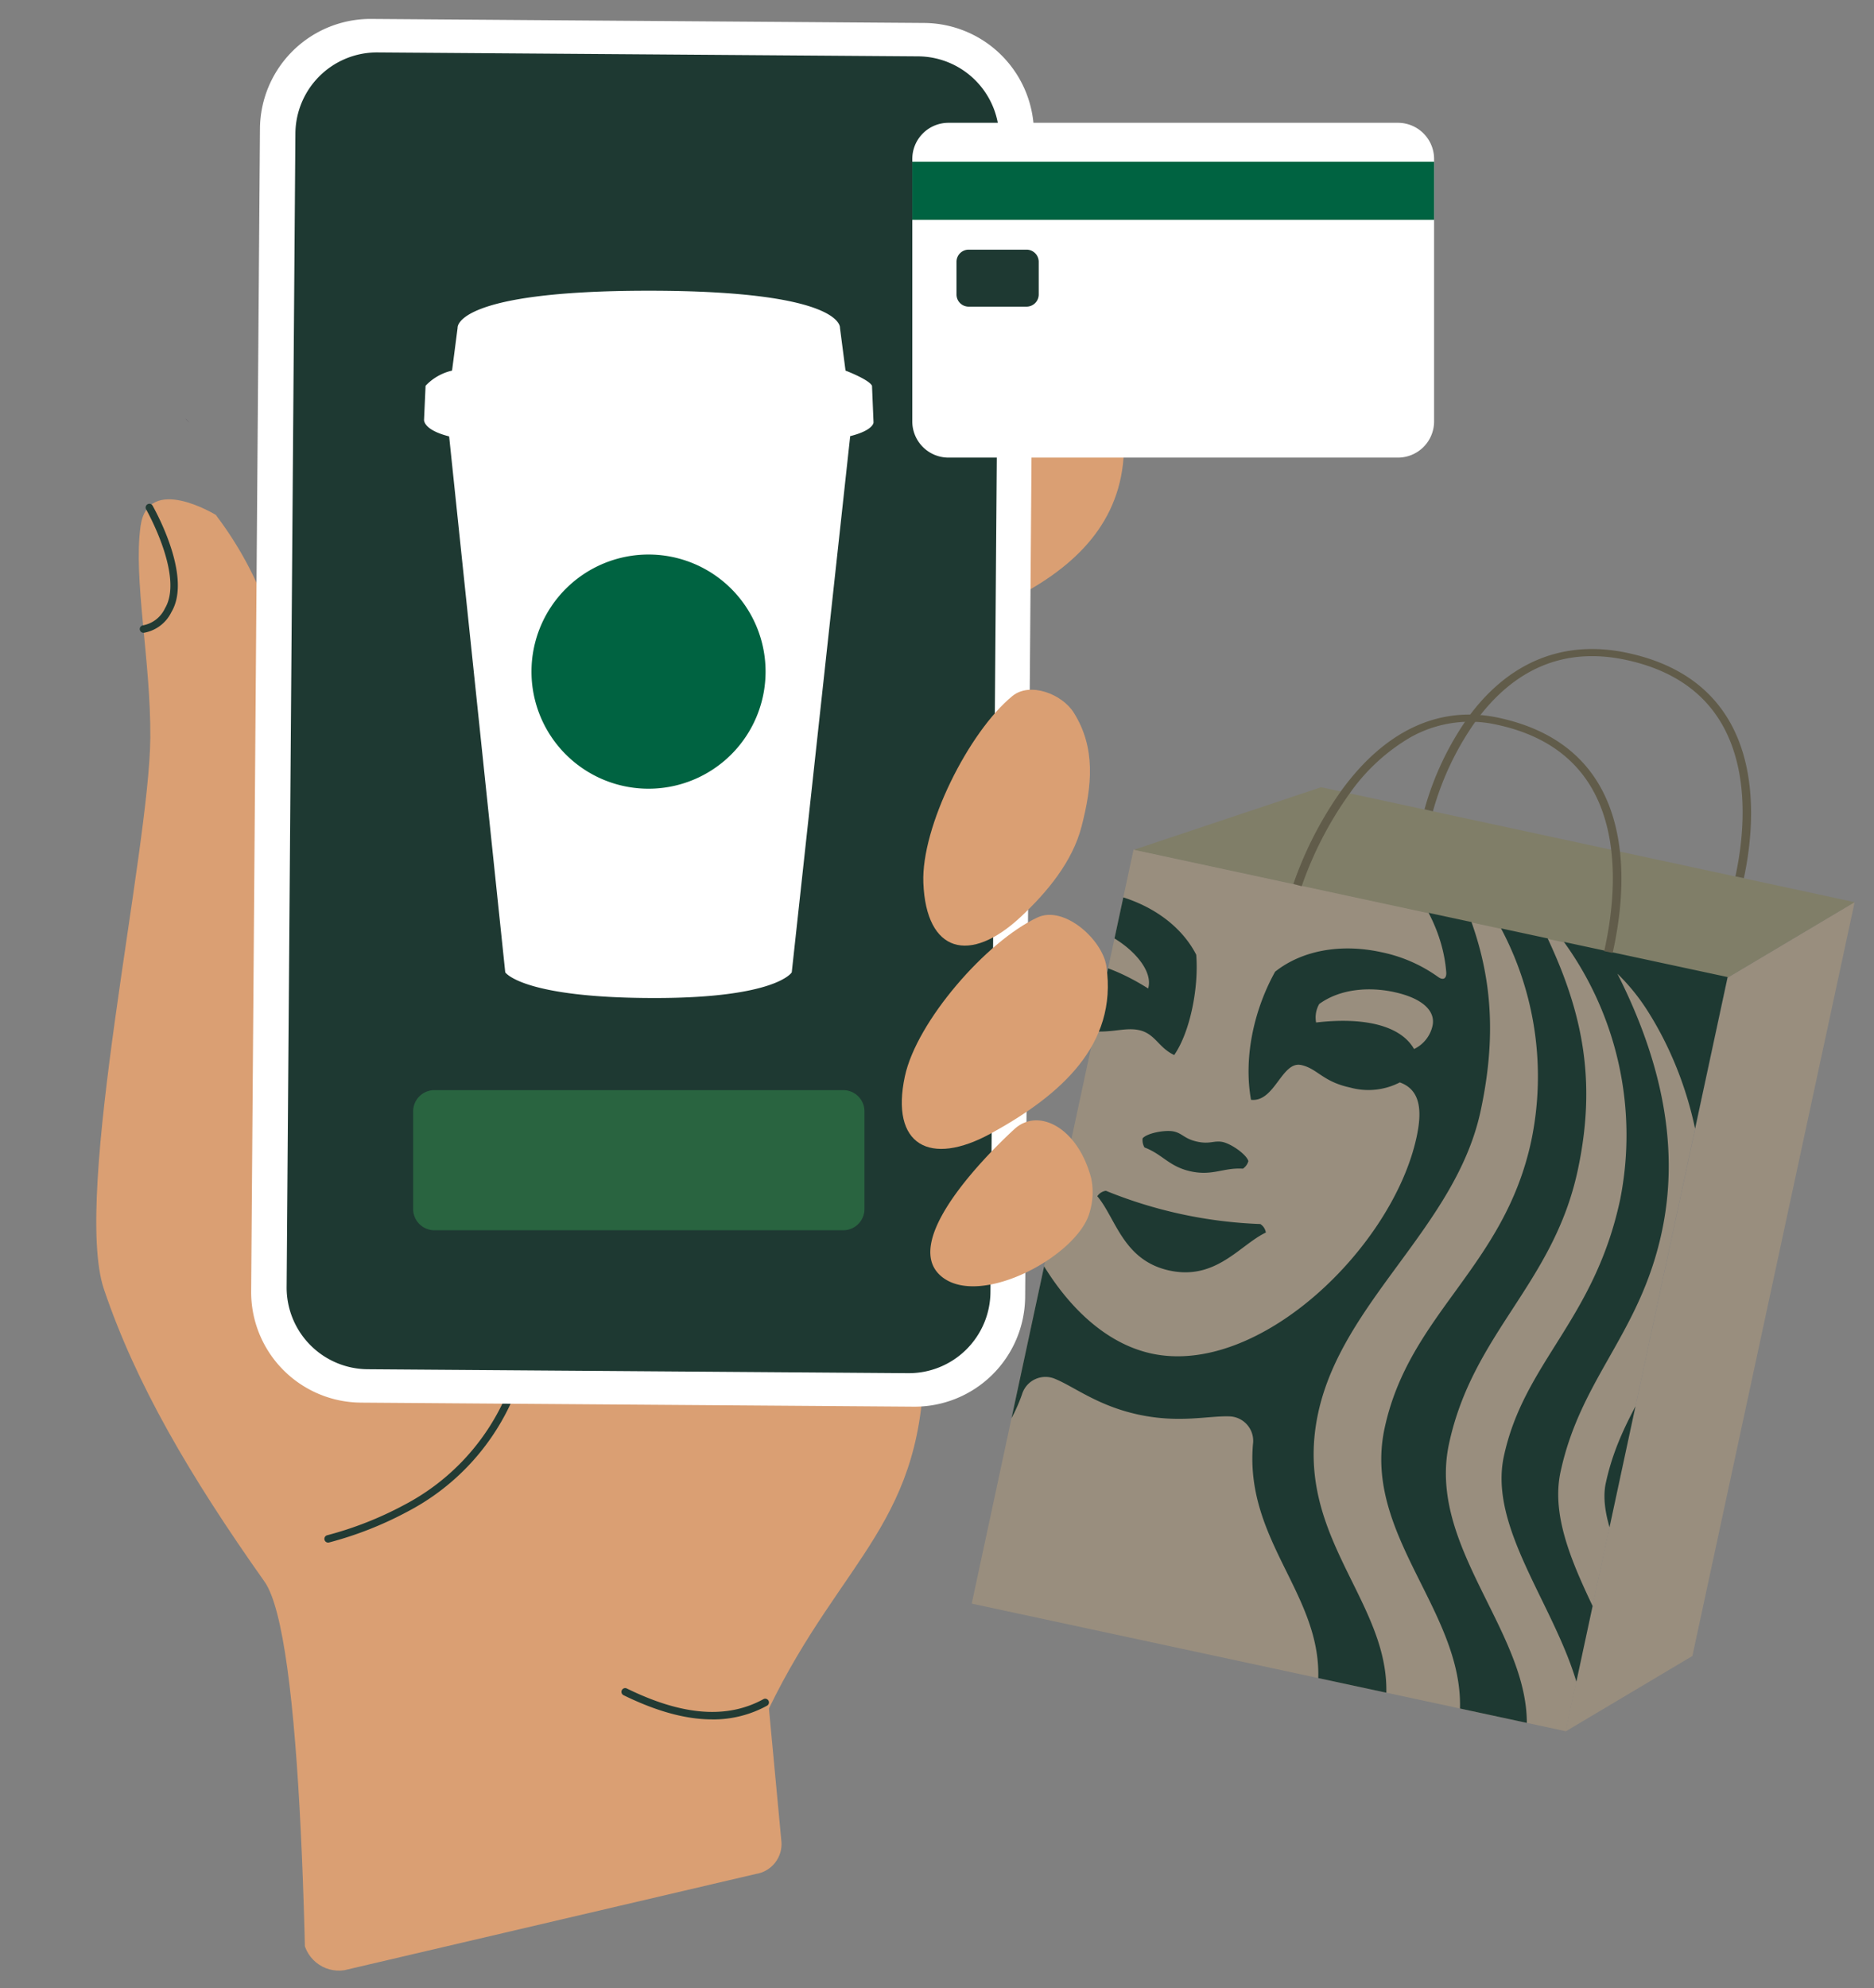 <svg xmlns="http://www.w3.org/2000/svg" xmlns:xlink="http://www.w3.org/1999/xlink" width="298" height="316" viewBox="0 0 298 316">
  <rect x="0" y="0" width="298" height="316" fill="#808080" stroke="none"/>
  <defs>
    <clipPath id="clip-path">
      <rect id="Rectangle_20" data-name="Rectangle 20" width="298" height="316" transform="translate(825 599)" fill="#fff" stroke="#707070" stroke-width="1"/>
    </clipPath>
    <clipPath id="clip-path-2">
      <rect id="Rectangle_16" data-name="Rectangle 16" width="122.574" height="96.585" transform="matrix(0.21, -0.978, 0.978, 0.21, 171.148, 254.902)" fill="none"/>
    </clipPath>
    <clipPath id="clip-path-3">
      <rect id="Rectangle_17" data-name="Rectangle 17" width="375.154" height="459.553" fill="none"/>
    </clipPath>
    <clipPath id="clip-path-4">
      <path id="Path_147" data-name="Path 147" d="M0,0,21.163,264.784,63.718,278.9l1.089,28.884a5.721,5.721,0,0,0,6.565,5.391l65.434-15.3a4.817,4.817,0,0,0,4.08-5.213l-1.978-21.084,89.815,12.472V0Z" fill="none"/>
    </clipPath>
  </defs>
  <g id="ic_morderpay" transform="translate(-825 -599)" clip-path="url(#clip-path)">
    <g id="Group_37" data-name="Group 37" transform="translate(808.373 599)">
      <rect id="Rectangle_15" data-name="Rectangle 15" width="122.573" height="96.584" transform="matrix(0.21, -0.978, 0.978, 0.21, 171.148, 254.901)" fill="#998e7e"/>
      <path id="Path_127" data-name="Path 127" d="M285.748,263.225l-20.178,12,25.8-119.828,20.178-12Z" fill="#998e7e"/>
      <path id="Path_128" data-name="Path 128" d="M196.945,135.074,291.365,155.4l20.179-12L226.7,125.134Z" fill="#807e68"/>
      <g id="Group_30" data-name="Group 30">
        <g id="Group_29" data-name="Group 29" clip-path="url(#clip-path-2)">
          <path id="Path_129" data-name="Path 129" d="M239.8,111.828a101.5,101.5,0,0,0-34.017-7.323c-.886-.037-1.026-.94-.273-1.279.68-.3,20.407-9.557,20.407-9.557s14.17,16.551,14.657,17.105c.547.62.045,1.385-.774,1.054m-47.314,77.453a1.978,1.978,0,0,0-1.369.866c2.959,3.486,4.082,10.218,11.487,11.812s11.19-4.081,15.317-6.041a1.96,1.96,0,0,0-.881-1.352,71.995,71.995,0,0,1-24.554-5.285m14.53-7.809c-2.056-.442-2.347-1.322-3.752-1.625-1.335-.27-4.158.228-4.94,1.088a2.334,2.334,0,0,0,.295,1.456c2.9,1.094,3.9,3.056,7.379,3.806s5.184-.631,8.283-.434a2.194,2.194,0,0,0,.862-1.208c-.345-1.1-2.716-2.717-4.054-3.023-1.4-.3-2.019.383-4.073-.06M369,249.8c-1.091,3.989-2.3,7.931-3.655,11.791-19.821-.948-23.005-19.492-42.8-22.868a125.526,125.526,0,0,1,.112,13.349c16.182,3.466,19.451,19.993,37.912,21.645q-2.907,6.631-6.337,12.94c-14.536-1.66-16.5-16.878-33.044-20.036q-.552,3.566-1.318,7.148c-.284,1.321-.606,2.634-.925,3.937,14.077,2.848,15.852,16.818,29.353,19.079-2.65,4.194-5.48,8.23-8.464,12.149-9.5-2.6-10.162-15.639-25-17.815-1.112,3.072-2.346,6.084-3.68,9.021,12.9,1.837,13.117,14.135,22.009,17.028q-4.839,5.61-10.13,10.748c-4.774-4.049-7.568-13.772-17.667-16.5,1.732-3.009,3.367-6.092,4.864-9.264a43.265,43.265,0,0,1-25.656-17.508c6.26-15.434-15.128-37.131-12.6-48.893,2.745-12.755,10.724-18.43,14.426-35.624,2.75-12.776-.47-27.966-7.78-39.447a32.2,32.2,0,0,0-4.8-5.91c6.309,12.483,10.2,26.505,7.05,41.111-3.487,16.205-12.871,23.135-16.09,38.09s15.876,32.608,12.56,48.015c-1.306,6.063-4.526,11.572-13.416,21.833,7.7,11.928,19.345,20.033,27.594,21.809,2.679.577,4.291.078,5.7-1.828,1.219-1.64,2.392-3.306,3.536-5,8.808,2.26,11.142,11.218,15.365,15.506-3.469,3.046-7.07,5.937-10.77,8.684-2.51-4.361-5.616-11.464-11.736-14.567-1.654,2.008-3.361,3.974-5.123,5.868,5.258,2.725,7.871,9.185,10.031,13.527q-5.846,3.926-12.007,7.372c-1.442-3.815-3.881-8.814-7.16-11.919q-2.688,2.39-5.516,4.573c2.734,2.873,4.724,7.371,5.884,10.943-4.685,2.353-9.469,4.512-14.358,6.434,1.6-17.629-19.319-34.461-8.709-53.031-2.83,3.071-6.243,6.932-7.381,12.22-3.106,14.425,9.789,29.182,7.935,43.778q-5.409,1.836-10.925,3.3c2.841-15.875-9.737-36.623-6.951-49.562,3.108-14.439,25.153-24.874,28.82-41.911s-15.608-33.557-12.384-48.532c3.22-14.958,14.35-21.568,18.478-40.744a52.386,52.386,0,0,0-8.932-41.021,28.826,28.826,0,0,0-4.919-5.245c7.208,13.744,10.565,25.549,7.108,41.6-3.882,18.033-16.655,25.759-20.457,43.413s15.481,32.1,11.939,48.552S232.537,304.093,228.9,321c-3.31,15.378,10.944,34.529,7.285,52.838-4.207.841-8.448,1.542-12.729,2.063,6.212-17.963-9.469-41.232-6.228-56.28,3.543-16.457,27.252-26.152,31.069-43.886s-15.411-30.519-11.491-48.726,18.983-25.514,23.312-45.626a50.129,50.129,0,0,0-10.758-42.614c-.2-.235-.4-.468-.6-.7-.895-1.021-1.979-.255-1.431.842,5.857,11.727,7.955,22.76,4.735,37.718-3.962,18.4-21.99,30.165-25.828,47.993-4.528,21.034,14.071,31.335,10.354,48.6s-28.018,26.467-31.964,44.8c-3.657,16.986,12.468,40.2,4.787,59.071q-6.408.261-12.9.047c9.041-23.612-6.976-45.41-3.539-61.384,3.727-17.308,29.132-27.964,32.77-44.864,3.431-15.94-11.3-24.564-9.873-41.329a3.894,3.894,0,0,0-3.791-4.426c-3.349-.107-7.931,1.114-14.409-.281s-10.155-4.393-13.257-5.675a3.9,3.9,0,0,0-5.276,2.475c-5.586,15.87-22.573,17.665-26.006,33.6-3.638,16.9,15.132,37.065,11.405,54.373-3.438,15.974-27.006,29.25-28.483,54.491q-5.993-2.475-11.734-5.351c.762-20.363,25.012-34.881,28.67-51.868,3.944-18.328-14.419-36.722-10.705-53.98s24.907-19,29.435-40.032c3.838-17.828-7.756-35.964-3.793-54.369,3.22-14.958,9.675-24.15,19.839-32.428.952-.773.286-1.917-.957-1.356-.278.133-.557.262-.835.4a50.124,50.124,0,0,0-27.34,34.413c-4.33,20.111,6.4,32.975,2.483,51.179s-26.711,21.941-30.53,39.679,13.8,36.326,10.26,52.783c-3.241,15.049-27.1,29.8-28.84,48.731-3.683-2.235-7.261-4.619-10.748-7.117,4.194-18.194,25.06-29.785,28.371-45.162,3.638-16.906-13.285-35.088-9.742-51.538s27.057-21.675,30.858-39.339-4.67-29.953-.787-47.986c3.457-16.055,11.369-25.434,23.6-34.994a29.272,29.272,0,0,0-6.642,2.756,52.414,52.414,0,0,0-25.028,33.71c-4.127,19.176,3.3,29.782.084,44.74-3.224,14.975-27.577,22.089-31.248,39.139s12.121,35.617,9.011,50.055c-2.784,12.94-22.782,26.675-26.724,42.313q-4.422-3.6-8.6-7.5c4.314-14.067,22.151-22.208,25.256-36.633,1.138-5.288-.394-10.214-1.713-14.178C109.988,301.467,84,308.2,78.193,324.925c-3.664-3.764-7.138-7.7-10.436-11.772,2.528-2.779,6.19-6.06,9.863-7.553-1.112-2.1-2.169-4.249-3.147-6.439-4.265,1.482-8.543,5.034-11.429,7.918-2.786-3.779-5.437-7.672-7.907-11.659,3.752-3.07,8.791-7.883,14.707-8.2-.825-2.452-1.576-4.947-2.257-7.458-6.851.311-12.608,5.506-16.691,8.448q-3.363-6.039-6.249-12.348c5.621-2.168,11.428-9.374,20.4-7.808q.512,3.025,1.162,6.014c.506,2.32,1.775,3.438,4.444,4.013,8.258,1.778,22.2-.82,34.14-8.519-3.893-13.013-4.558-19.359-3.253-25.421,3.317-15.407,27.988-23.653,31.2-38.594s-2.48-25.132,1.009-41.337c3.144-14.606,12.453-25.787,23.338-34.569a32.214,32.214,0,0,0-6.8,3.413c-11.4,7.453-20.576,19.975-23.326,32.75-3.7,17.2,1.228,25.648-1.519,38.4-2.531,11.762-30.948,22.738-31.584,39.382a43.291,43.291,0,0,1-30.6,5.4c.062,3.507.28,6.989.621,10.445C53.553,257.763,47,265.474,40.988,267.2c-1.795-4.58-3.409-9.228-4.807-13.964,9.3,1.022,14.549-10.1,27.064-6.464,0-3.225.11-6.477.349-9.738-14.407-4.119-20.383,7.488-30.1,5.953-1.106-4.8-2.016-9.64-2.715-14.555,13.243,3.507,20.606-8.507,34.6-5.311.24-1.32.5-2.646.787-3.967.515-2.387,1.1-4.738,1.731-7.058-16.377-3.929-24.43,9.132-38.362,4.663q-.518-7.152-.451-14.4c17.508,6.092,27.285-7.627,43.461-4.127a122.582,122.582,0,0,1,5.6-12.12c-19.427-5.067-29.955,10.525-48.405,3.234.348-4.076.857-8.169,1.516-12.252,21.712,7.285,34-9.217,53.771-2.615a121.463,121.463,0,0,1,9.648-12.613c-24.439-9.928-37.638,9.446-60.57,1.092a173,173,0,0,1,338.112,72.788c-24.339-1.822-28.395-24.911-54.755-25.919a121.135,121.135,0,0,1,3.6,15.465C341.8,227.415,346.2,247.507,369,249.8M142.688,126.867c-11.346-7.772-26.681-9.846-41.344-4.35.586-12.4-3.629-24.439-11.5-32.856a1.555,1.555,0,0,0-2.806.894c-3.485,25.738-23.018,44.531-45.374,59.938,17.544,9.671,38.708-11.045,61.21,2.634a130.614,130.614,0,0,1,39.818-26.26m76.007.346c-15.7-3.38-30.772,2.67-36.683,13.4-.457.82-.22,1.468.9,1.228a23.74,23.74,0,0,1,9.938.164c6.4,1.377,11.539,4.961,13.994,9.752.424,5.2-.96,12.273-3.5,15.944-2.506-1.164-3.019-3.408-5.6-3.963s-4.95.836-9.32-.105-4.436-3.123-7.3-3.739c-3.375-.727-4.75,2.622-5.595,6.552-3.765,17.49,7.129,45.029,24.233,48.711s38.362-16.936,42.126-34.425c.846-3.93.761-7.46-2.671-8.68a10.889,10.889,0,0,1-7.923.81c-4.367-.94-5.179-3.017-7.758-3.572-3.1-.667-4.2,5.952-7.977,5.524-1.176-6.438.328-14.043,3.828-20.356,4.215-3.355,10.368-4.508,16.773-3.129a23.638,23.638,0,0,1,9.119,3.939c.922.679,1.4.185,1.323-.751-.97-12.211-12.209-23.924-27.907-27.3m19.592,30.468c-3.773-.812-8.424-.6-11.881,1.9a4.3,4.3,0,0,0-.5,2.945c7.328-.861,13.377.343,15.577,4.217a5.374,5.374,0,0,0,2.94-3.708c.488-2.273-1.476-4.348-6.136-5.352m-56.631-3.82c4-2.595,10.912-.952,17.541,3.257,1.086-3.52-4.487-8.818-10.9-10.2-4.661-1-7.315.078-7.8,2.352a5.356,5.356,0,0,0,1.164,4.59M302.6,117.928a57.078,57.078,0,0,0-34.513,5.376,129.284,129.284,0,0,1,20.488-25.467c-16.132-1.726-30.57,1.214-42.331,9.005l-3.282-21.379,19.911-11.182-22.057-6.408L236.367,45.12l-13.433,18.9-22.741-3.236L213.74,79.172,201.952,97.306c-7.509-11.938-19.46-20.56-34.873-25.625a129.37,129.37,0,0,1,8.194,31.642,57.049,57.049,0,0,0-29.242-19.1,153.591,153.591,0,0,1,12.3,34.788,2.1,2.1,0,0,0,2.8,1.649,130,130,0,0,1,112.709,24.264,2.1,2.1,0,0,0,3.236-.349A152.9,152.9,0,0,1,302.6,117.928" fill="#1e3932"/>
        </g>
      </g>
      <g id="Group_32" data-name="Group 32">
        <g id="Group_31" data-name="Group 31" clip-path="url(#clip-path-3)">
          <path id="Path_130" data-name="Path 130" d="M223.619,140.871,222.3,140.5a58.808,58.808,0,0,1,7.71-14.945c6.963-9.51,15.586-13.473,24.937-11.46,10.422,2.244,16.749,8.375,18.8,18.223,1.7,8.134-.088,16.431-.675,19.158l-1.344-.289c.577-2.678,2.331-10.826.676-18.757-1.945-9.319-7.9-15.114-17.7-17.223a19.361,19.361,0,0,0-13.777,1.985,30.8,30.8,0,0,0-9.73,9,57.713,57.713,0,0,0-7.579,14.681" fill="#615c4a"/>
          <path id="Path_131" data-name="Path 131" d="M244.486,128.961l-1.338-.315a47.258,47.258,0,0,1,6.747-14.354c6.5-9.073,15.344-12.705,25.569-10.5,22.579,4.86,20.437,26.657,18.468,35.8l-1.343-.289c1-4.621,1.85-11.5.278-18-2.131-8.821-8.067-14.339-17.643-16.4-9.736-2.1-17.854,1.275-24.131,10.019a46.184,46.184,0,0,0-6.607,14.042" fill="#615c4a"/>
        </g>
      </g>
      <g id="Group_34" data-name="Group 34">
        <g id="Group_33" data-name="Group 33" clip-path="url(#clip-path-4)">
          <path id="Path_132" data-name="Path 132" d="M186.795,59.947c5.687-2.647,8.381,5.2,8.549,9.809.41,11.449-5.975,19.032-15.906,24.5-9.8,5.39-16.076,1.857-13.74-9.049,1.868-8.718,12.965-21.472,21.1-25.257" fill="#da9f73"/>
          <path id="Path_133" data-name="Path 133" d="M46.139,66.555a1.643,1.643,0,0,0,.217.235c.127.116.244.238.371.353-.189-.2-.389-.392-.588-.588" fill="#372641"/>
          <path id="Path_134" data-name="Path 134" d="M50.979,81.866s-10.83-6.659-12,1.766,1.634,21.321,1.551,33.606c-.121,18.111-12.446,72.695-7.368,87.709s13.561,29.543,25.529,46.464,4.586,208.142,4.586,208.142l89.5-40.087-13.876-147.89c11.721-24.172,24.969-29.566,24.66-56.714-.018-1.4-65.063-44.282-65.063-44.282L79.082,145.471S66.55,122.271,65.795,117.4,50.979,81.866,50.979,81.866" fill="#da9f73"/>
          <path id="Path_135" data-name="Path 135" d="M68.807,245.2a.593.593,0,0,1-.155-1.166,55.921,55.921,0,0,0,12.223-4.807,35.751,35.751,0,0,0,15.762-16.363c4.934-10.613,3.96-22.876,2.273-31.295a80.745,80.745,0,0,0-5-16.143.593.593,0,1,1,1.075-.5,81.877,81.877,0,0,1,5.082,16.4c1.723,8.6,2.713,21.133-2.359,32.042a36.914,36.914,0,0,1-16.267,16.9,57.077,57.077,0,0,1-12.482,4.912.61.61,0,0,1-.156.021" fill="#223b34"/>
          <path id="Path_136" data-name="Path 136" d="M129.893,273.306c-4.2,0-8.873-1.281-14.112-3.85a.593.593,0,0,1,.523-1.065c8.812,4.321,15.915,4.876,21.717,1.7a.593.593,0,1,1,.57,1.04,17.766,17.766,0,0,1-8.7,2.179" fill="#223b34"/>
          <path id="Path_137" data-name="Path 137" d="M39.445,100.583a.593.593,0,0,1-.11-1.176,4.825,4.825,0,0,0,3.528-2.718C45.754,91.861,40.492,82.1,39.883,81l-.029-.053a.593.593,0,0,1,1.052-.548c1.065,1.918,6.14,11.611,2.975,16.9a5.994,5.994,0,0,1-4.325,3.275.6.6,0,0,1-.111.01" fill="#223b34"/>
          <path id="Path_138" data-name="Path 138" d="M50.99,81.919a57.011,57.011,0,0,1,9.175,17.948c6.453,20.427-2.567,81.478-7.239,82.766l-5.092-30.906Z" fill="#da9f73"/>
          <path id="Path_139" data-name="Path 139" d="M74.017,222.953l87.919.641a17.581,17.581,0,0,0,17.708-17.457l1.4-184.787a17.58,17.58,0,0,0-17.451-17.7l-87.919-.64A17.581,17.581,0,0,0,57.966,20.464l-1.4,184.787a17.579,17.579,0,0,0,17.451,17.7" fill="#fff"/>
          <path id="Path_140" data-name="Path 140" d="M75.1,217.645l85.951.626a12.98,12.98,0,0,0,13.076-12.891l1.394-183.35A12.982,12.982,0,0,0,162.63,8.957L76.679,8.331A12.984,12.984,0,0,0,63.6,21.222l-1.393,183.35A12.982,12.982,0,0,0,75.1,217.645" fill="#1e3932"/>
          <path id="Path_141" data-name="Path 141" d="M155.533,67.141l-.242-5.82c-.48-1-4.21-2.41-4.21-2.41l-.883-6.8s.726-5.892-30.372-5.9h-.06c-31.1.007-30.372,5.9-30.372,5.9l-.883,6.8a8.3,8.3,0,0,0-4.21,2.41l-.242,5.38s-.23,1.6,3.988,2.666l8.924,85.192s2.672,4.081,23.765,4.081c19.4,0,21.794-4.081,21.794-4.081l9.293-85.233c3.755-.94,3.71-2.185,3.71-2.185" fill="#fff"/>
          <path id="Path_142" data-name="Path 142" d="M138.367,106.756a18.612,18.612,0,1,1-18.612-18.612,18.612,18.612,0,0,1,18.612,18.612" fill="#006341"/>
          <path id="Path_143" data-name="Path 143" d="M150.719,195.552H85.7a3.374,3.374,0,0,1-3.374-3.374V176.656a3.375,3.375,0,0,1,3.374-3.374h65.02a3.374,3.374,0,0,1,3.373,3.374v15.522a3.373,3.373,0,0,1-3.373,3.374" fill="#296440"/>
          <path id="Path_144" data-name="Path 144" d="M164.85,196.955c-.608,2.355-.309,4.462,1.5,5.954,6.2,5.1,21.89-3.412,23.587-10.349a10.822,10.822,0,0,0,.21-5.269c-2.131-8.121-8.438-11.268-12.2-7.825-2.725,2.491-11.412,10.947-13.1,17.489" fill="#da9f73"/>
          <path id="Path_145" data-name="Path 145" d="M177.631,110.626c2.769-2.264,7.872-.339,9.754,2.667,3.509,5.608,2.907,11.6,1.228,18.088-1.448,5.6-5.469,10.423-9.605,14.3-8.157,7.655-15.112,5.786-15.551-5.357-.351-8.91,7.235-24.019,14.174-29.7" fill="#da9f73"/>
          <path id="Path_146" data-name="Path 146" d="M181.621,145.828c4.213-1.957,10.326,3.524,10.942,7.778,1.813,12.509-7.343,20.5-18.305,26.529-9.8,5.393-16.075,1.857-13.74-9.048,1.868-8.718,12.965-21.472,21.1-25.259" fill="#da9f73"/>
        </g>
      </g>
      <g id="Group_36" data-name="Group 36">
        <g id="Group_35" data-name="Group 35" clip-path="url(#clip-path-3)">
          <path id="Path_148" data-name="Path 148" d="M238.922,72.738H167.449a5.751,5.751,0,0,1-5.751-5.751V25.271a5.751,5.751,0,0,1,5.751-5.751h71.473a5.751,5.751,0,0,1,5.751,5.751V66.987a5.751,5.751,0,0,1-5.751,5.751" fill="#fff"/>
          <rect id="Rectangle_18" data-name="Rectangle 18" width="82.975" height="9.244" transform="translate(161.699 25.708)" fill="#006341"/>
          <path id="Path_149" data-name="Path 149" d="M179.864,48.744h-9.2a1.938,1.938,0,0,1-1.938-1.937V41.619a1.938,1.938,0,0,1,1.938-1.937h9.2a1.937,1.937,0,0,1,1.937,1.937v5.188a1.937,1.937,0,0,1-1.937,1.937" fill="#1e3932"/>
        </g>
      </g>
    </g>
  </g>
</svg>
